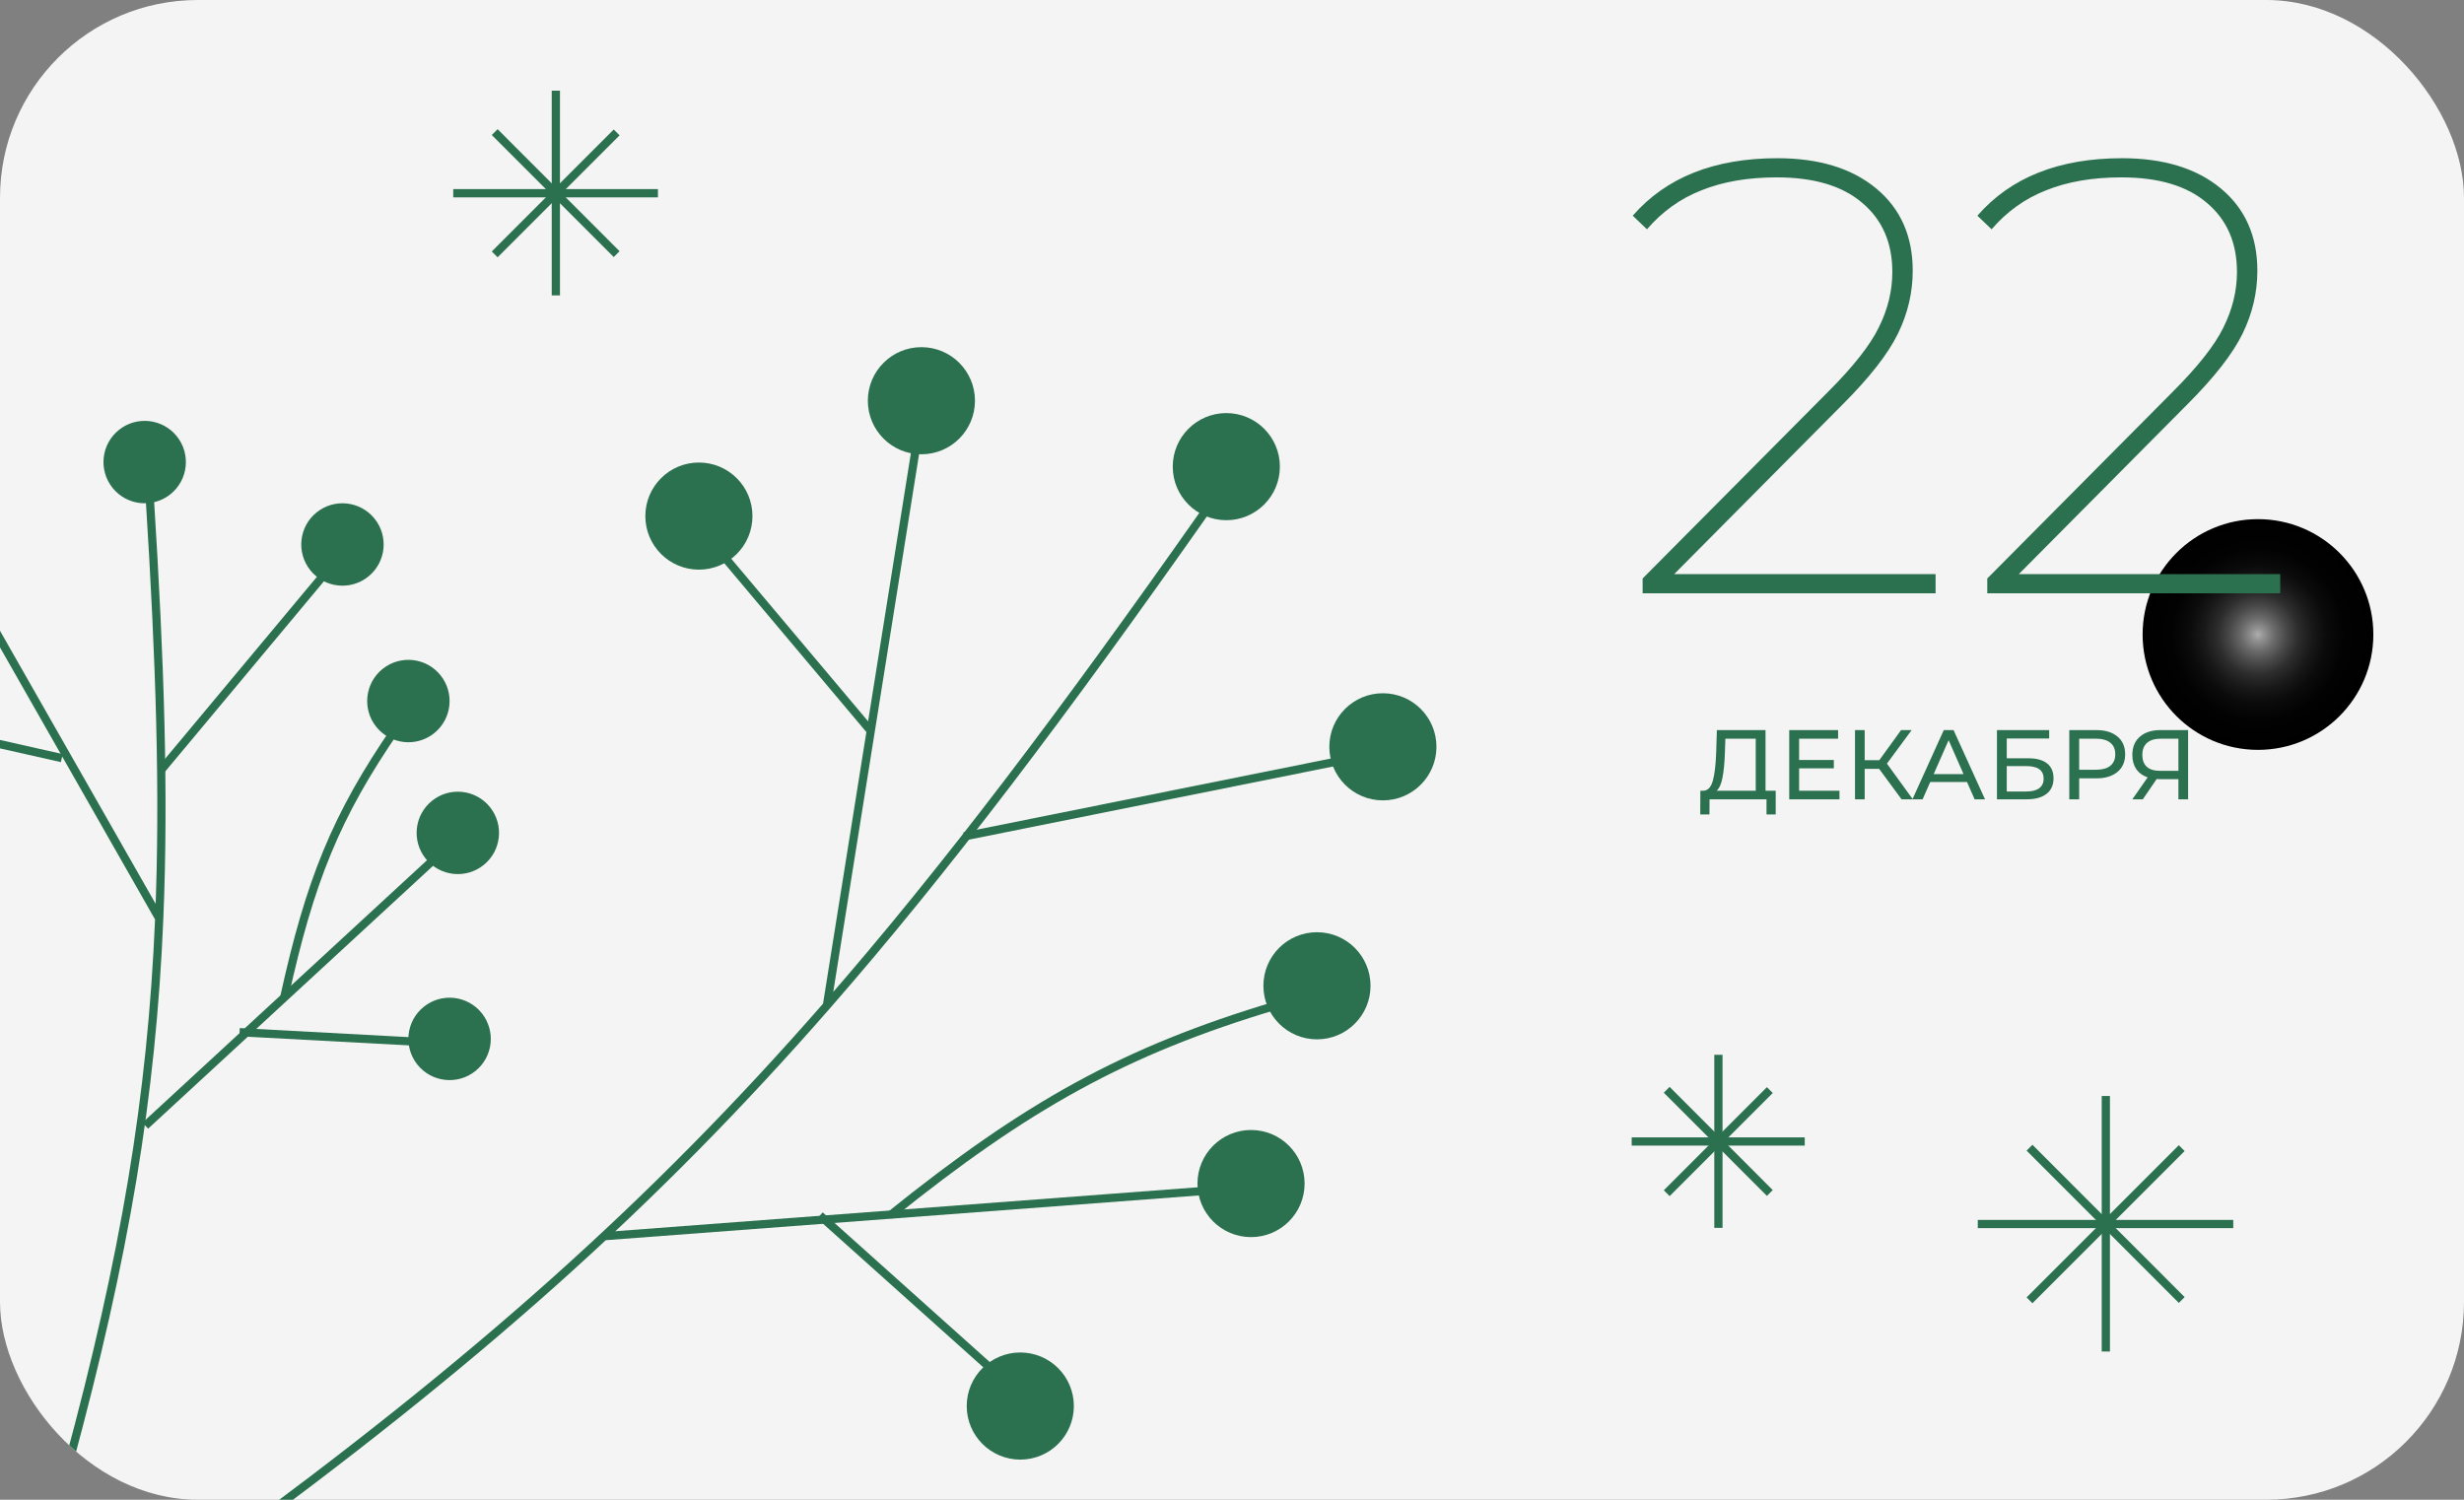 <svg width="299" height="182" viewBox="0 0 299 182" fill="none" xmlns="http://www.w3.org/2000/svg">
<rect x="0" y="0" width="299" height="182" fill="#808080" stroke="none"/>
<g clip-path="url(#clip0_324_9061)">
<rect width="299" height="182" rx="24" fill="#F4F4F4"/>
<path style="mix-blend-mode:screen" d="M288 77C288 84.729 281.73 91 274.001 91C266.272 91 260 84.729 260 77C260 69.271 266.272 63 274.001 63C281.73 63 288 69.271 288 77Z" fill="url(#paint0_radial_324_9061)"/>
<path d="M234.879 69.675V72H199.329V70.2L221.829 47.55C224.879 44.5 226.929 41.9 227.979 39.75C229.079 37.55 229.629 35.3 229.629 33C229.629 29.45 228.404 26.65 225.954 24.6C223.554 22.55 220.104 21.525 215.604 21.525C212.104 21.525 209.054 22.05 206.454 23.1C203.904 24.1 201.704 25.675 199.854 27.825L198.129 26.175C202.179 21.525 208.029 19.2 215.679 19.2C220.729 19.2 224.729 20.425 227.679 22.875C230.629 25.325 232.104 28.65 232.104 32.85C232.104 35.5 231.504 38.05 230.304 40.5C229.104 42.95 226.879 45.8 223.629 49.05L203.154 69.675H234.879ZM276.7 69.675V72H241.15V70.2L263.65 47.55C266.7 44.5 268.75 41.9 269.8 39.75C270.9 37.55 271.45 35.3 271.45 33C271.45 29.45 270.225 26.65 267.775 24.6C265.375 22.55 261.925 21.525 257.425 21.525C253.925 21.525 250.875 22.05 248.275 23.1C245.725 24.1 243.525 25.675 241.675 27.825L239.95 26.175C244 21.525 249.85 19.2 257.5 19.2C262.55 19.2 266.55 20.425 269.5 22.875C272.45 25.325 273.925 28.65 273.925 32.85C273.925 35.5 273.325 38.05 272.125 40.5C270.925 42.95 268.7 45.8 265.45 49.05L244.975 69.675H276.7Z" fill="#2B714F"/>
<path d="M148.81 63.129C152.4 63.129 155.31 60.219 155.31 56.629C155.31 53.039 152.4 50.129 148.81 50.129C145.22 50.129 142.31 53.039 142.31 56.629C142.31 60.219 145.22 63.129 148.81 63.129Z" fill="#2B714F"/>
<path d="M167.81 97.129C171.4 97.129 174.31 94.219 174.31 90.629C174.31 87.039 171.4 84.129 167.81 84.129C164.22 84.129 161.31 87.039 161.31 90.629C161.31 94.219 164.22 97.129 167.81 97.129Z" fill="#2B714F"/>
<path d="M159.81 126.129C163.4 126.129 166.31 123.219 166.31 119.629C166.31 116.039 163.4 113.129 159.81 113.129C156.22 113.129 153.31 116.039 153.31 119.629C153.31 123.219 156.22 126.129 159.81 126.129Z" fill="#2B714F"/>
<path d="M151.81 150.129C155.4 150.129 158.31 147.219 158.31 143.629C158.31 140.039 155.4 137.129 151.81 137.129C148.22 137.129 145.31 140.039 145.31 143.629C145.31 147.219 148.22 150.129 151.81 150.129Z" fill="#2B714F"/>
<path d="M123.81 177.129C127.4 177.129 130.31 174.219 130.31 170.629C130.31 167.039 127.4 164.129 123.81 164.129C120.22 164.129 117.31 167.039 117.31 170.629C117.31 174.219 120.22 177.129 123.81 177.129Z" fill="#2B714F"/>
<path d="M111.81 55.129C115.4 55.129 118.31 52.219 118.31 48.629C118.31 45.039 115.4 42.129 111.81 42.129C108.22 42.129 105.31 45.039 105.31 48.629C105.31 52.219 108.22 55.129 111.81 55.129Z" fill="#2B714F"/>
<path d="M84.81 69.129C88.4 69.129 91.31 66.219 91.31 62.629C91.31 59.039 88.4 56.129 84.81 56.129C81.22 56.129 78.31 59.039 78.31 62.629C78.31 66.219 81.22 69.129 84.81 69.129Z" fill="#2B714F"/>
<path d="M26.621 187.999C57.624 165.388 79.258 146.164 100.344 122.023M146.124 62.271C129.192 86.353 114.899 105.359 100.344 122.023M100.344 122.023L111.269 53.558" stroke="#2B714F"/>
<path d="M105.5 88.501L87.618 67.251" stroke="#2B714F"/>
<path d="M117 101.501L163.552 92.147" stroke="#2B714F"/>
<path d="M73.5 150.001L147.368 144.429" stroke="#2B714F"/>
<path d="M108 147.501C124.528 134.199 136.441 127.508 154.838 122.021" stroke="#2B714F"/>
<path d="M99.5 147.501L122.472 168.081" stroke="#2B714F"/>
<path d="M20.686 59.975C22.84 58.246 23.184 55.099 21.456 52.946C19.728 50.792 16.581 50.447 14.427 52.175C12.274 53.904 11.929 57.05 13.657 59.204C15.385 61.358 18.532 61.703 20.686 59.975Z" fill="#2B714F"/>
<path d="M44.686 69.975C46.84 68.246 47.184 65.1 45.456 62.946C43.728 60.792 40.581 60.447 38.427 62.175C36.274 63.904 35.929 67.05 37.657 69.204C39.385 71.358 42.532 71.703 44.686 69.975Z" fill="#2B714F"/>
<path d="M52.686 88.975C54.84 87.246 55.184 84.1 53.456 81.946C51.728 79.792 48.581 79.447 46.427 81.175C44.274 82.904 43.929 86.05 45.657 88.204C47.385 90.358 50.532 90.703 52.686 88.975Z" fill="#2B714F"/>
<path d="M58.686 104.975C60.84 103.247 61.184 100.1 59.456 97.946C57.728 95.792 54.581 95.447 52.427 97.175C50.274 98.904 49.929 102.051 51.657 104.204C53.385 106.358 56.532 106.703 58.686 104.975Z" fill="#2B714F"/>
<path d="M57.686 129.975C59.84 128.247 60.184 125.1 58.456 122.946C56.728 120.792 53.581 120.447 51.427 122.175C49.274 123.904 48.929 127.051 50.657 129.204C52.385 131.358 55.532 131.703 57.686 129.975Z" fill="#2B714F"/>
<path d="M-3.315 70.974C-1.161 69.246 -0.816 66.099 -2.544 63.945C-4.272 61.791 -7.419 61.446 -9.573 63.174C-11.727 64.903 -12.072 68.049 -10.344 70.203C-8.615 72.357 -5.468 72.702 -3.315 70.974Z" fill="#2B714F"/>
<path d="M8.34 177.581C15.134 152.487 18.415 133.156 19.321 111.459M18.177 60.475C19.44 80.379 19.946 96.483 19.321 111.459M19.321 111.459L-3.936 70.649" stroke="#2B714F"/>
<path d="M7.5 92L-10.628 87.912" stroke="#2B714F"/>
<path d="M19.5 93.501L40.052 68.87" stroke="#2B714F"/>
<path d="M17.631 136.604L53.67 103.359" stroke="#2B714F"/>
<path d="M34.5 121C37.593 106.964 40.721 99.052 48.116 88.352" stroke="#2B714F"/>
<path d="M29.073 125.259L50.543 126.412" stroke="#2B714F"/>
<path d="M255.537 133V164.013" stroke="#2B714F" stroke-miterlimit="10"/>
<path d="M240 148.537H271" stroke="#2B714F" stroke-miterlimit="10"/>
<path d="M246.277 139.278L264.747 157.761" stroke="#2B714F" stroke-miterlimit="10"/>
<path d="M246.277 157.799L264.747 139.328" stroke="#2B714F" stroke-miterlimit="10"/>
<path d="M208.525 128V149.008" stroke="#2B714F" stroke-miterlimit="10"/>
<path d="M198 138.525H219" stroke="#2B714F" stroke-miterlimit="10"/>
<path d="M202.252 132.252L214.764 144.773" stroke="#2B714F" stroke-miterlimit="10"/>
<path d="M202.252 144.798L214.764 132.286" stroke="#2B714F" stroke-miterlimit="10"/>
<path d="M67.45 11V35.85" stroke="#2B714F" stroke-miterlimit="10"/>
<path d="M55 23.45H79.84" stroke="#2B714F" stroke-miterlimit="10"/>
<path d="M60.03 16.03L74.83 30.84" stroke="#2B714F" stroke-miterlimit="10"/>
<path d="M60.03 30.87L74.83 16.07" stroke="#2B714F" stroke-miterlimit="10"/>
<path d="M215.478 95.956V98.836H214.362V97H207.45L207.438 98.836H206.322L206.334 95.956H206.742C207.27 95.924 207.642 95.508 207.858 94.708C208.074 93.9 208.206 92.764 208.254 91.3L208.338 88.6H214.242V95.956H215.478ZM209.31 91.408C209.27 92.592 209.174 93.572 209.022 94.348C208.878 95.124 208.642 95.66 208.314 95.956H213.054V89.644H209.37L209.31 91.408ZM223.215 95.956V97H217.119V88.6H223.047V89.644H218.319V92.224H222.531V93.244H218.319V95.956H223.215ZM228.027 93.304H226.275V97H225.099V88.6H226.275V92.248H228.051L230.691 88.6H231.975L228.975 92.668L232.119 97H230.751L228.027 93.304ZM238.692 94.9H234.228L233.304 97H232.068L235.872 88.6H237.06L240.876 97H239.616L238.692 94.9ZM238.272 93.94L236.46 89.824L234.648 93.94H238.272ZM242.326 88.6H248.662V89.62H243.514V92.02H246.13C247.13 92.02 247.89 92.228 248.41 92.644C248.93 93.06 249.19 93.66 249.19 94.444C249.19 95.268 248.906 95.9 248.338 96.34C247.778 96.78 246.974 97 245.926 97H242.326V88.6ZM245.878 96.052C246.566 96.052 247.09 95.92 247.45 95.656C247.81 95.392 247.99 95.004 247.99 94.492C247.99 93.476 247.286 92.968 245.878 92.968H243.514V96.052H245.878ZM254.379 88.6C255.467 88.6 256.323 88.86 256.947 89.38C257.571 89.9 257.883 90.616 257.883 91.528C257.883 92.44 257.571 93.156 256.947 93.676C256.323 94.196 255.467 94.456 254.379 94.456H252.303V97H251.103V88.6H254.379ZM254.343 93.412C255.103 93.412 255.683 93.252 256.083 92.932C256.483 92.604 256.683 92.136 256.683 91.528C256.683 90.92 256.483 90.456 256.083 90.136C255.683 89.808 255.103 89.644 254.343 89.644H252.303V93.412H254.343ZM265.521 88.6V97H264.345V94.552H262.029C261.885 94.552 261.777 94.548 261.705 94.54L260.025 97H258.753L260.613 94.336C260.013 94.136 259.553 93.804 259.233 93.34C258.913 92.868 258.753 92.296 258.753 91.624C258.753 90.672 259.057 89.932 259.665 89.404C260.281 88.868 261.109 88.6 262.149 88.6H265.521ZM259.965 91.612C259.965 92.236 260.145 92.716 260.505 93.052C260.873 93.38 261.413 93.544 262.125 93.544H264.345V89.644H262.197C261.477 89.644 260.925 89.812 260.541 90.148C260.157 90.484 259.965 90.972 259.965 91.612Z" fill="#2B714F"/>
</g>
<defs>
<radialGradient id="paint0_radial_324_9061" cx="0" cy="0" r="1" gradientUnits="userSpaceOnUse" gradientTransform="translate(274 77) scale(14 14)">
<stop stop-color="#ADADAD"/>
<stop offset="0.06" stop-color="#8F8F8F"/>
<stop offset="0.15" stop-color="#696969"/>
<stop offset="0.25" stop-color="#484848"/>
<stop offset="0.35" stop-color="#2D2D2D"/>
<stop offset="0.47" stop-color="#191919"/>
<stop offset="0.59" stop-color="#0B0B0B"/>
<stop offset="0.75" stop-color="#020202"/>
<stop offset="1"/>
</radialGradient>
<clipPath id="clip0_324_9061">
<rect width="299" height="182" rx="24" fill="white"/>
</clipPath>
</defs>
</svg>
